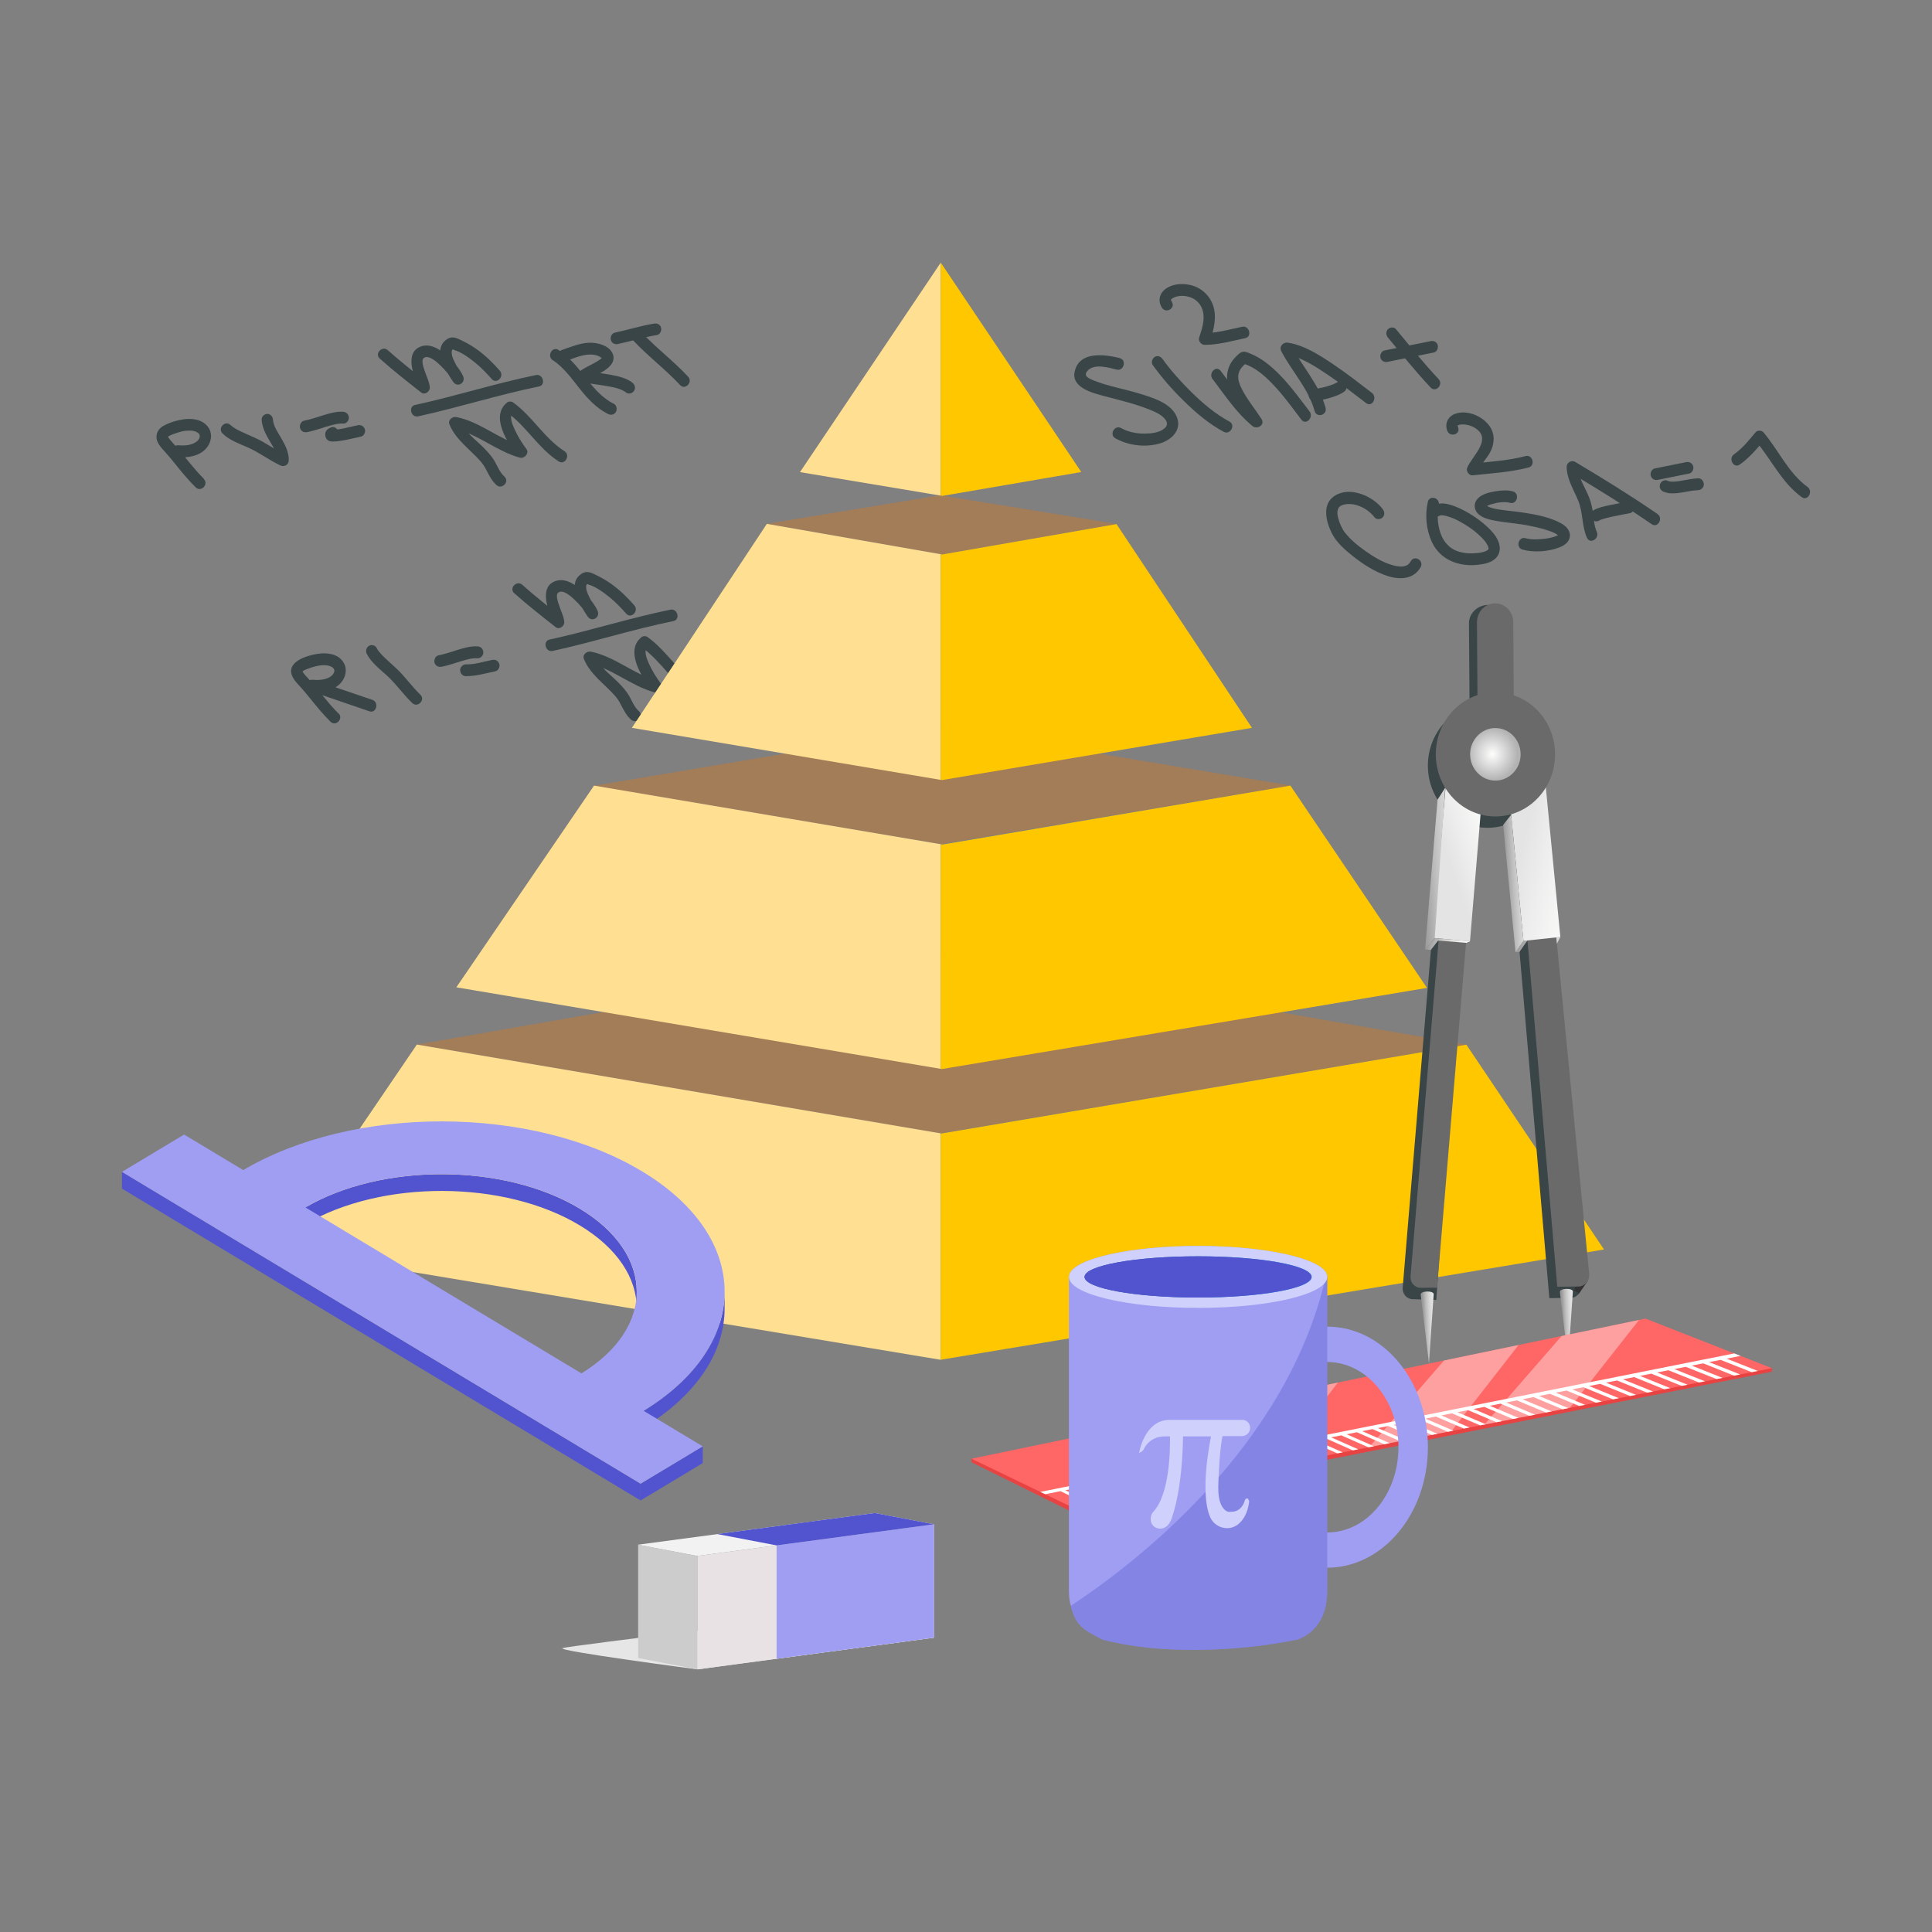 <?xml version="1.0" encoding="UTF-8"?><svg xmlns="http://www.w3.org/2000/svg" xmlns:xlink="http://www.w3.org/1999/xlink" viewBox="0 0 300 300"><rect x="0" y="0" width="300" height="300" fill="#808080" stroke="none"/><defs><linearGradient id="b" x1="242.35" y1="129.35" x2="256" y2="125.62" gradientTransform="translate(26.5 -32.13) rotate(12.57)" gradientUnits="userSpaceOnUse"><stop offset=".02" stop-color="#999"/><stop offset=".28" stop-color="#bdbebd"/><stop offset=".58" stop-color="#e0e1df"/><stop offset=".83" stop-color="#f6f7f5"/><stop offset=".99" stop-color="#fefffd"/></linearGradient><linearGradient id="c" x1="230.05" y1="118.92" x2="239.25" y2="113.27" gradientTransform="translate(26.5 -32.13) rotate(12.57)" gradientUnits="userSpaceOnUse"><stop offset="0" stop-color="#e4e4e4"/><stop offset=".58" stop-color="#f6f7f5"/><stop offset=".99" stop-color="#fefffd"/></linearGradient><linearGradient id="d" x1="240.44" y1="115.56" x2="253.61" y2="115.56" xlink:href="#c"/><radialGradient id="e" cx="234.5" cy="106.49" fx="234.5" fy="106.49" r="3.92" gradientTransform="translate(26.5 -44.25) rotate(13.07) scale(1 1.04) skewX(1.02)" gradientUnits="userSpaceOnUse"><stop offset="0" stop-color="#fefffd"/><stop offset="1" stop-color="#b3b3b3"/></radialGradient><linearGradient id="f" x1="241.67" y1="190.25" x2="246.7" y2="188.91" gradientTransform="translate(26.5 -32.13) rotate(12.57)" gradientUnits="userSpaceOnUse"><stop offset=".02" stop-color="#999"/><stop offset=".04" stop-color="#a1a2a1"/><stop offset=".12" stop-color="#bebebd"/><stop offset=".22" stop-color="#d5d6d5"/><stop offset=".33" stop-color="#e7e8e7"/><stop offset=".46" stop-color="#f4f5f3"/><stop offset=".63" stop-color="#fbfcfa"/><stop offset=".99" stop-color="#fefffd"/></linearGradient><linearGradient id="g" x1="262.67" y1="185.14" x2="267.71" y2="183.8" xlink:href="#f"/><linearGradient id="h" x1="225.68" y1="120.89" x2="233.99" y2="118.62" xlink:href="#b"/><linearGradient id="i" x1="239.11" y1="120.23" x2="243.54" y2="119.01" xlink:href="#b"/><linearGradient id="j" x1="229.19" y1="131.48" x2="235.72" y2="131.48" xlink:href="#b"/><linearGradient id="s" x1="168.41" y1="198.28" x2="203.67" y2="198.28" gradientUnits="userSpaceOnUse"><stop offset="0" stop-color="#1d5598"/><stop offset=".24" stop-color="#1c579a"/><stop offset=".41" stop-color="#1a61a2"/><stop offset=".56" stop-color="#1671af"/><stop offset=".71" stop-color="#1188c2"/><stop offset=".84" stop-color="#0aa5da"/><stop offset=".97" stop-color="#02c8f7"/><stop offset="1" stop-color="#00d2ff"/></linearGradient></defs><g style="isolation:isolate;"><g id="a"><g><g><path d="M31.67,74.36c-1.69-1.67-3.06-3.63-4.66-5.39-.15-.17-.31-.34-.46-.51-.13-.15-.24-.29-.3-.37-.05-.07-.09-.15-.14-.23l-.04-.07c.03,.1,.04,.1,0,0l-.02-.07c.01,.13,.01,.14,.01,.03-.02,.13-.02,.14,0,.04-.05,.11-.04,.12,0,.02l-.04,.06c.07-.07,.09-.08,.03-.04,.1-.05,.19-.13,.29-.18,.19-.1,.39-.18,.59-.25,.43-.16,.87-.31,1.32-.41,.18-.04,.36-.08,.55-.1-.18,.03,.09,0,.11,0,.08,0,.16-.01,.24-.02,.15,0,.3,0,.46,0,.07,0,.14,0,.21,.01,.26,.02-.04-.02,.1,.01,.12,.03,.24,.05,.36,.09,.05,.02,.11,.04,.16,.06,.18,.05-.16-.1,0,0,.09,.05,.18,.11,.27,.15,.06,.03,.17,.15-.02-.03,.05,.04,.09,.08,.14,.13,.03,.03,.06,.07,.09,.1,.12,.1-.1-.19-.03-.04,.03,.07,.08,.16,.13,.23-.15-.23-.03-.06,0,.06,.01,.04,.01,.08,.02,.12-.07-.28,0-.13-.02-.03,0,.04,0,.09,0,.13,.02,.16,.06-.22,0-.07-.03,.07-.05,.18-.07,.26-.02,.16,.11-.19,.02-.05-.02,.04-.04,.09-.06,.13-.02,.04-.05,.08-.07,.12-.11,.2,.1-.08,0,.01-.09,.08-.17,.18-.25,.26-.04,.04-.19,.15,.01,0-.06,.04-.12,.09-.19,.13-.12,.08-.25,.14-.37,.21-.18,.11,.18-.06-.02,.01-.08,.03-.17,.06-.25,.09-.16,.05-.32,.1-.49,.13-.07,.02-.15,.03-.23,.04,.21-.04-.13,.01-.16,.02-.42,.04-.85,.03-1.27-.01-.48-.04-.88,.45-.88,.92,0,.53,.41,.88,.88,.92,1.49,.13,3.22-.11,4.32-1.27,.82-.86,1.14-2.23,.45-3.28-.85-1.3-2.48-1.51-3.86-1.32-1.07,.15-2.18,.48-3.14,1.01-1.05,.58-1.42,1.73-.77,2.8,.32,.52,.74,.97,1.15,1.41,.49,.54,.95,1.11,1.41,1.68,1.02,1.27,2.05,2.53,3.21,3.67,.82,.81,2.07-.48,1.25-1.3h0Z" style="fill:#394547;"/><path d="M34.53,67.29c1.12,1.11,2.7,1.62,4.09,2.25,1.7,.77,3.2,1.92,4.89,2.72,.6,.29,1.31-.05,1.33-.79,.03-1.23-.55-2.35-1.14-3.38-.5-.87-1.25-1.91-1.31-2.9-.03-.5-.38-.92-.88-.92-.45,0-.91,.42-.88,.92,.08,1.24,.68,2.32,1.29,3.36,.51,.88,1.2,1.89,1.17,2.91l1.33-.79c-1.65-.78-3.11-1.91-4.77-2.66-.73-.33-1.46-.64-2.18-.98-.59-.28-1.25-.62-1.67-1.03-.82-.81-2.07,.48-1.25,1.3h0Z" style="fill:#394547;"/><path d="M47.69,67.1c1-.19,1.96-.53,2.93-.83,.48-.15,.96-.28,1.45-.39,.13-.03,.25-.05,.38-.07,.08-.01,.1-.01,0,0,.05,0,.11-.01,.16-.02,.23-.02,.45-.03,.68-.01,.46,.03,.9-.44,.88-.92-.02-.52-.39-.89-.88-.92-1.03-.07-2.08,.23-3.06,.53s-1.99,.66-3.02,.86c-.47,.09-.73,.68-.62,1.13,.14,.51,.61,.73,1.09,.64h0Z" style="fill:#394547;"/><path d="M51.43,66.36c-.39,.14-.78,.37-.89,.81-.1,.38-.01,.81,.27,1.1,.32,.32,.73,.3,1.14,.28,.28-.01,.55-.04,.82-.08,1.1-.15,2.18-.44,3.27-.67,.45-.09,.76-.68,.62-1.13-.16-.5-.6-.74-1.09-.64-.7,.14-1.39,.32-2.09,.47-.18,.04-.35,.07-.53,.1-.08,.01-.16,.03-.25,.04-.11,.02-.11,.02-.01,0-.04,0-.08,.01-.12,.02-.37,.04-.74,.07-1.11,.06l.62,.27c.28,.35,.24,.72-.14,1.12-.12,.05-.13,.05-.03,.01,.44-.16,.77-.64,.62-1.13-.14-.45-.62-.81-1.09-.64h0Z" style="fill:#394547;"/><path d="M58.97,55.68c2.07,1.85,4.26,3.56,6.44,5.28,.53,.42,1.36-.14,1.33-.79-.05-.81-.46-1.59-.71-2.34-.15-.46-.72-1.82-.25-2.22,.73-.62,2.09,.63,2.55,1.08,.77,.74,1.58,1.62,2.04,2.61l1.52-.93c-.5-.74-.99-1.49-1.37-2.3-.17-.37-.36-.81-.38-1.23,0-.15-.03-.36,.07-.48,.17-.21,.08-.09,.3-.02,1.18,.35,2.42,1.28,3.38,2.06,.89,.74,1.7,1.59,2.47,2.46s2.02-.43,1.25-1.3c-1.06-1.2-2.18-2.31-3.46-3.24-.72-.52-1.49-.98-2.29-1.37s-1.54-.84-2.38-.32c-2.48,1.53-.23,5.02,.89,6.67,.65,.97,2.03,.14,1.52-.93-.59-1.27-1.69-2.46-2.72-3.35-1.13-.98-2.69-1.84-4.15-1.07-1.21,.63-1.27,2.05-1.01,3.27,.13,.6,.34,1.18,.55,1.76,.09,.26,.19,.51,.28,.77,.04,.12,.14,.64,.13,.41l1.33-.79c-2.06-1.62-4.12-3.24-6.08-4.99-.86-.77-2.11,.53-1.25,1.3h0Z" style="fill:#394547;"/><path d="M64.93,64.65c6.29-1.37,12.45-3.36,18.76-4.64,1.11-.23,.64-2-.47-1.77-6.31,1.29-12.47,3.27-18.76,4.64-1.11,.24-.64,2.01,.47,1.77h0Z" style="fill:#394547;"/><path d="M78.33,74.01c-.71-.65-1.01-1.47-1.47-2.3s-1.1-1.52-1.75-2.18c-1.21-1.22-2.95-2.45-3.62-4.12l-1.09,1.13c3.71,.75,6.68,3.54,10.34,4.53,.67,.18,1.49-.68,1-1.35-.69-.93-1.32-1.93-1.81-3-.27-.59-.97-2.11-.27-2.65h-.89c3,2.15,4.85,5.58,7.99,7.58,.97,.62,1.86-.97,.89-1.59-3.12-1.99-4.98-5.43-7.99-7.58-.23-.17-.66-.18-.89,0-2.67,2.07-.03,6.17,1.45,8.16l1-1.35c-3.66-.99-6.61-3.78-10.34-4.53-.58-.12-1.37,.42-1.09,1.13,.75,1.89,2.31,3.2,3.7,4.57,.7,.69,1.43,1.39,1.9,2.28,.5,.94,.9,1.84,1.69,2.57,.85,.78,2.1-.51,1.25-1.3h0Z" style="fill:#394547;"/><path d="M85.83,55.92c1.65,1.09,2.85,2.74,4.07,4.29s2.68,3.17,4.53,4.08c.43,.21,.95,.12,1.21-.33,.22-.4,.12-1.04-.32-1.26-1.8-.88-3.09-2.41-4.32-3.98s-2.55-3.25-4.28-4.38c-.96-.63-1.85,.96-.89,1.59h0Z" style="fill:#394547;"/><path d="M87.77,56.1c1.08-.37,2.15-.86,3.29-1.01,.54-.07,1.09-.06,1.61,.1,.28,.09,.52,.23,.76,.39-.05-.04,.11,.11,.12,.12-.04-.01-.03-.05-.03-.05,.01,.16-.03-.33,0-.17,0,.01,.09-.1-.02,.03-.02,.03,.07-.07-.05,.06-.07,.07-.14,.14-.22,.21-.17,.14-.65,.43-.96,.6-.73,.41-1.54,.74-2.21,1.26-.54,.42-.62,1.52,.21,1.68,1.26,.25,2.53,.38,3.79,.6,1.08,.19,2.31,.37,3.21,1.06,.39,.29,.98,.07,1.21-.33,.26-.46,.07-.96-.32-1.26-.99-.75-2.31-1-3.49-1.22-1.31-.24-2.63-.37-3.93-.63l.21,1.68c.81-.64,1.82-1,2.69-1.54s1.92-1.39,1.56-2.58c-.45-1.45-2.45-1.93-3.71-1.88-1.47,.06-2.82,.64-4.2,1.11-1.07,.37-.61,2.14,.47,1.77h0Z" style="fill:#394547;"/><path d="M95.94,53.42c2.04-.43,4.03-1.07,6.09-1.4,.47-.08,.73-.69,.62-1.13-.14-.52-.61-.72-1.09-.64-2.06,.33-4.05,.97-6.09,1.4-.47,.1-.74,.68-.62,1.13,.13,.51,.62,.74,1.09,.64h0Z" style="fill:#394547;"/><path d="M98.33,52.87c2.29,2.45,4.98,4.46,7.27,6.92,.79,.85,2.04-.45,1.25-1.3-2.29-2.46-4.98-4.47-7.27-6.92-.79-.85-2.04,.45-1.25,1.3h0Z" style="fill:#394547;"/></g><g><path d="M52.55,110.78c-1.65-1.63-2.98-3.54-4.54-5.26-.29-.32-.61-.63-.86-.98-.07-.1-.14-.2-.19-.31,.04,.08-.08-.07-.02-.03,0,.06,0,.04,0-.06,0,.03,0,.06,0,.09,.03,0-.04,.05,0,.04,.03-.02,.21-.14,.25-.16,.17-.1,.36-.17,.54-.24,.44-.17,.9-.32,1.36-.43,.3-.07,.58-.12,.87-.14,.15-.01,.31-.01,.46-.01,.07,0,.45,.04,.32,.02,.23,.04,.47,.1,.69,.19-.19-.08,.08,.06,.13,.09,.04,.02,.07,.05,.11,.07,.06,.04-.13-.12,.02,.02,.05,.05,.21,.27,.08,.06,.05,.07,.09,.15,.13,.22-.04-.08-.08-.07,.01,.07,.01,.02,.02,.09,.02,.11-.06-.25,0-.1-.01-.02,0,.12-.02,.23,.01,.04-.02,.1-.04,.19-.07,.28-.03,.12,.09-.12-.03,.06-.04,.06-.21,.31-.07,.14-.3,.39-.64,.59-1.08,.73-.71,.24-1.38,.25-2.15,.18-1.03-.09-1.14,1.5-.23,1.8,2.64,.9,5.28,1.81,7.93,2.71l1.13,.39c1.08,.37,1.54-1.4,.47-1.77-2.64-.9-5.28-1.81-7.93-2.71l-1.13-.39-.23,1.8c1.5,.13,3.25-.11,4.35-1.3,.81-.88,1.1-2.23,.41-3.28-.86-1.32-2.55-1.48-3.94-1.28-1.69,.25-5.22,1.28-3.85,3.73,.3,.54,.75,1,1.17,1.45,.46,.51,.9,1.04,1.33,1.57,1.06,1.31,2.12,2.62,3.31,3.8,.82,.81,2.07-.48,1.25-1.3h0Z" style="fill:#394547;"/><path d="M56.96,101.54c.73,1.42,2.13,2.44,3.26,3.49,1.37,1.28,2.44,2.85,3.8,4.14,.83,.8,2.09-.5,1.25-1.3-1.33-1.27-2.37-2.81-3.72-4.07-.6-.56-1.21-1.09-1.8-1.66-.27-.26-.54-.53-.78-.82-.05-.06-.1-.12-.15-.18-.18-.23,.08,.13-.08-.1-.09-.13-.18-.27-.25-.42-.22-.44-.81-.57-1.21-.33-.42,.26-.54,.82-.32,1.26h0Z" style="fill:#394547;"/><path d="M68.57,103.53c1-.19,1.96-.53,2.93-.83,.48-.15,.96-.28,1.45-.39,.13-.03,.25-.05,.38-.07,.08-.01,.1-.01,0,0,.05,0,.11-.01,.16-.02,.23-.02,.45-.03,.68-.01,.46,.03,.9-.44,.88-.92-.02-.52-.39-.89-.88-.92-1.03-.07-2.08,.23-3.06,.53s-1.99,.66-3.02,.86c-.47,.09-.73,.68-.62,1.13,.14,.51,.61,.73,1.09,.64h0Z" style="fill:#394547;"/><path d="M72.32,104.99c1.56,.02,3.07-.44,4.59-.75,.45-.09,.76-.68,.62-1.13-.16-.5-.6-.74-1.09-.64-.7,.14-1.39,.32-2.09,.47-.18,.04-.35,.07-.53,.1-.08,.01-.16,.03-.25,.04-.11,.02-.11,.02-.01,0-.04,0-.08,.01-.12,.02-.37,.04-.74,.07-1.11,.06-.46,0-.9,.43-.88,.92s.39,.91,.88,.92h0Z" style="fill:#394547;"/><path d="M79.85,92.11c2.07,1.85,4.26,3.56,6.44,5.28,.53,.42,1.36-.14,1.33-.79-.05-.81-.46-1.59-.71-2.34-.15-.46-.72-1.82-.25-2.22,.73-.62,2.09,.63,2.55,1.08,.77,.74,1.58,1.62,2.04,2.61l1.52-.93c-.5-.74-.99-1.49-1.37-2.3-.17-.37-.36-.81-.38-1.23,0-.15-.03-.36,.07-.48,.17-.21,.08-.09,.3-.02,1.18,.35,2.42,1.28,3.38,2.06,.89,.74,1.7,1.59,2.47,2.46s2.02-.43,1.25-1.3c-1.06-1.2-2.18-2.31-3.46-3.24-.72-.52-1.49-.98-2.29-1.37s-1.54-.84-2.38-.32c-2.48,1.53-.23,5.02,.89,6.67,.65,.97,2.03,.14,1.52-.93-.59-1.27-1.69-2.46-2.72-3.35-1.13-.98-2.69-1.84-4.15-1.07-1.21,.63-1.27,2.05-1.01,3.27,.13,.6,.34,1.18,.55,1.76,.09,.26,.19,.51,.28,.77,.04,.12,.14,.64,.13,.41l1.33-.79c-2.06-1.62-4.12-3.24-6.08-4.99-.86-.77-2.11,.53-1.25,1.3h0Z" style="fill:#394547;"/><path d="M85.81,101.08c6.29-1.37,12.45-3.36,18.76-4.64,1.11-.23,.64-2-.47-1.77-6.31,1.29-12.47,3.27-18.76,4.64-1.11,.24-.64,2.01,.47,1.77h0Z" style="fill:#394547;"/><path d="M99.21,110.44c-.71-.65-1.01-1.47-1.47-2.3s-1.1-1.52-1.75-2.18c-1.21-1.22-2.95-2.45-3.62-4.12l-1.09,1.13c3.71,.75,6.68,3.54,10.34,4.53,.67,.18,1.49-.68,1-1.35-.69-.93-1.32-1.93-1.81-3-.27-.59-.97-2.11-.27-2.65h-.89c3,2.15,4.85,5.58,7.99,7.58,.97,.62,1.86-.97,.89-1.59-3.12-1.99-4.98-5.43-7.99-7.58-.23-.17-.66-.18-.89,0-2.67,2.07-.03,6.17,1.45,8.16l1-1.35c-3.66-.99-6.61-3.78-10.34-4.53-.58-.12-1.37,.42-1.09,1.13,.75,1.89,2.31,3.2,3.71,4.57,.7,.69,1.43,1.39,1.9,2.28,.5,.94,.9,1.84,1.69,2.57,.85,.78,2.1-.51,1.25-1.3h0Z" style="fill:#394547;"/></g><g><path d="M173.9,55.61c-2.28-.56-6.26-1.18-7.02,2.06-.6,2.57,2.96,3.4,4.64,3.85,2.28,.61,4.61,1.14,6.82,2.02,.89,.35,2.04,.81,2.63,1.63,.37,.52,.29,.98-.15,1.35-.79,.67-2.03,.8-3.01,.81-1.28,.02-2.59-.23-3.73-.86-1-.56-1.89,1.03-.89,1.59,2.04,1.14,4.64,1.44,6.87,.81,1.85-.52,3.61-2.16,2.6-4.3-.97-2.06-3.82-2.86-5.75-3.46-2.34-.72-4.83-1.12-7.1-2.04-.84-.34-1.67-.73-.89-1.55,1.04-1.1,3.27-.43,4.49-.13,1.1,.27,1.58-1.5,.47-1.77h0Z" style="fill:#394547;"/><path d="M179,56.69c1.41,1.96,3.01,3.79,4.72,5.47,1.9,1.87,3.97,3.65,6.3,4.89,1.01,.54,1.9-1.05,.89-1.59-2.21-1.18-4.15-2.84-5.95-4.61-1.6-1.58-3.12-3.27-4.44-5.1-.29-.4-.76-.6-1.21-.33-.38,.23-.6,.86-.32,1.26h0Z" style="fill:#394547;"/><path d="M188.29,58.86c1.95,2.55,3.71,5.27,6.2,7.3,.72,.58,2-.17,1.39-1.11-1.03-1.59-2.27-3.06-3.11-4.77-.31-.62-.58-1.36-.48-2.07,.11-.8,.7-1.43,1.29-1.89l-.68,.09c2.13,.59,3.86,2.26,5.33,3.89,1.39,1.54,2.6,3.23,3.86,4.88,.71,.92,1.95-.38,1.25-1.3-2.08-2.72-4.07-5.56-6.81-7.61-.68-.51-1.41-.95-2.19-1.28-.35-.15-.82-.38-1.21-.38-.5,0-.99,.54-1.32,.88-1.24,1.29-1.59,3.02-.99,4.73,.76,2.15,2.32,3.9,3.53,5.77l1.39-1.11c-2.5-2.03-4.25-4.75-6.2-7.3-.71-.92-1.95,.38-1.25,1.3h0Z" style="fill:#394547;"/><path d="M205.84,63.34c-.99-3.64-3.64-6.43-5.34-9.69l-1,1.35c2.44,.36,4.7,1.87,6.73,3.23,2.03,1.36,3.96,2.88,5.91,4.37,.91,.7,1.8-.89,.89-1.59-1.99-1.53-3.97-3.08-6.06-4.48s-4.49-2.95-7-3.32c-.74-.11-1.39,.59-1,1.35,1.62,3.1,4.22,5.8,5.16,9.25,.31,1.14,2.01,.65,1.7-.49h0Z" style="fill:#394547;"/><path d="M205.75,60.1c-.63,.13-1.25,.25-1.88,.38-.45,.09-.75,.68-.62,1.13,.16,.52,.59,.72,1.09,.64,.8-.12,1.6-.29,2.37-.53,.68-.21,1.39-.46,1.99-.88,.38-.27,.59-.82,.32-1.26-.25-.4-.8-.61-1.21-.33-.11,.08-.22,.15-.34,.21-.07,.04-.15,.08-.22,.11-.03,.02-.07,.03-.1,.05-.11,.05,.16-.07,.05-.02-.33,.14-.67,.26-1.02,.36-.75,.23-1.53,.39-2.3,.51l.47,1.77c.63-.13,1.25-.25,1.88-.38,.45-.09,.75-.68,.62-1.13-.16-.5-.6-.74-1.09-.64h0Z" style="fill:#394547;"/><path d="M181.97,46.86c-.05-.08-.1-.17-.15-.26,.09,.16-.12-.14,0,.06-.02-.03,.02-.29-.01-.06,.02-.12-.07,.02,.02-.06,0,0,.15-.16,.13-.15,.11-.09,.29-.18,.34-.2,.78-.34,1.7-.31,2.5-.04,1.02,.34,1.78,1.18,2.01,2.28,.28,1.32-.18,2.72-.6,3.96-.19,.57,.31,1.16,.85,1.16,2.15,0,4.21-.61,6.3-1.04,1.11-.23,.64-2-.47-1.77-1.94,.4-3.84,.98-5.83,.97l.85,1.16c.58-1.72,1.07-3.67,.45-5.46-.56-1.6-1.88-2.76-3.47-3.14-1.22-.29-2.67-.22-3.75,.48s-1.42,1.95-.71,3.04c.64,.97,2.17,.05,1.52-.93h0Z" style="fill:#394547;"/><path d="M215.45,56.19c2.39-.48,4.79-.96,7.18-1.45,.47-.09,.74-.68,.62-1.13-.13-.51-.62-.74-1.09-.64-2.39,.48-4.79,.96-7.18,1.45-.47,.09-.74,.68-.62,1.13,.13,.51,.62,.74,1.09,.64h0Z" style="fill:#394547;"/><path d="M215.52,52.42c2.17,2.62,4.3,5.28,6.62,7.75,.8,.85,2.04-.45,1.25-1.3-2.33-2.47-4.45-5.13-6.62-7.75-.31-.38-.93-.33-1.25,0-.36,.37-.31,.92,0,1.3h0Z" style="fill:#394547;"/><path d="M214.69,79.03c-1.59-2.07-5.17-3.59-7.52-1.99-1.9,1.3-1.27,3.91-.41,5.67,.74,1.51,2.05,2.64,3.33,3.66,1.62,1.29,3.44,2.45,5.4,3.08,1.84,.59,4.02,.55,5.1-1.38,.57-1.02-.95-1.95-1.52-.93-.27,.48-.55,.68-1.1,.8-.43,.09-1.11,0-1.67-.16-1.58-.44-3.04-1.33-4.37-2.28-1.15-.82-2.3-1.76-3.17-2.9,.11,.14-.09-.13-.12-.18-.06-.1-.12-.21-.18-.31-.19-.35-.36-.71-.49-1.09-.22-.63-.45-1.45-.17-2.05,.35-.77,1.71-.78,2.45-.63,1.25,.25,2.4,.97,3.2,2,.3,.39,.93,.32,1.25,0,.37-.38,.3-.91,0-1.3h0Z" style="fill:#394547;"/><path d="M221.71,77.96c-.47,2.04-.24,4.36,.65,6.24,1.31,2.78,4.2,3.8,7.03,3.51,1.02-.1,2.23-.31,2.97-1.14,.66-.74,.64-1.73,.26-2.6s-1.04-1.58-1.7-2.19c-.81-.75-1.71-1.41-2.65-1.98s-2.03-1.13-3.13-1.43c-.92-.26-1.9-.35-2.68,.29-.38,.3-.31,.98,0,1.3,.37,.39,.87,.31,1.25,0-.26,.21-.11,.09-.03,.05s-.23,.1-.03,.02c.14-.06,.19,.03-.03,0,.06,.01,.16-.01,.23-.01s.14,0,.21,0c.08,0,.33,.06,.03,0,.16,.04,.33,.06,.49,.1,.39,.1,.78,.25,1.15,.4,.15,.06-.01,0-.04-.02,.06,.03,.12,.05,.18,.08,.1,.05,.2,.09,.3,.14,.2,.1,.41,.21,.61,.32,.43,.24,.86,.5,1.27,.77,.2,.13,.39,.27,.58,.41,.1,.07,.19,.14,.28,.21,.04,.03,.07,.06,.11,.09,.04,.03,.07,.06,.11,.09-.08-.06-.09-.08-.04-.03,.35,.29,.69,.59,1.01,.92,.14,.15,.28,.3,.41,.45,.06,.07,.12,.15,.18,.23,.03,.04,.09,.14-.04-.05,.04,.05,.07,.1,.11,.16,.09,.13,.17,.27,.25,.42,.04,.07,.07,.14,.1,.21-.14-.28-.01-.01,.01,.07,.01,.05,.02,.16,.04,.2-.11-.17,0-.2-.01-.01-.03,.23,.05-.1,.01-.02-.02,.04-.09,.29-.02,.1s-.01,.05-.05,.07c-.14,.09,.17-.14,0-.01-.05,.04-.1,.1-.15,.15,.21-.21-.01,0-.09,.04-.05,.03-.33,.15-.08,.05-.09,.04-.18,.07-.28,.1-.23,.08-.47,.13-.71,.17-.06,.01-.13,.02-.19,.03,.17-.03-.01,0-.06,0-.14,.01-.29,.03-.43,.04-.41,.03-.82,.04-1.23,.01-.57-.04-1.12-.15-1.74-.39-.04-.01-.2-.09-.06-.02-.06-.03-.12-.06-.19-.09-.11-.06-.21-.11-.32-.18-.11-.07-.22-.14-.33-.22-.02-.01-.22-.17-.07-.05-.06-.05-.12-.1-.17-.15-.18-.17-.35-.35-.51-.54-.03-.04-.06-.08-.09-.12,.13,.17-.02-.03-.04-.05-.07-.11-.15-.22-.22-.34-.14-.24-.26-.49-.37-.75,.08,.19-.07-.19-.09-.26-.04-.13-.08-.25-.12-.38-.07-.26-.14-.53-.18-.8-.02-.14-.05-.28-.07-.42,.03,.26-.01-.14-.02-.2-.04-.49-.05-.99-.02-1.48,0-.11,.01-.21,.02-.32,0-.06,.01-.11,.02-.17,.01-.18-.04,.21,0,.03s.06-.38,.1-.57c.26-1.15-1.44-1.64-1.7-.49h0Z" style="fill:#394547;"/><path d="M234.95,76.31c-.92-.26-1.93-.16-2.86,0s-1.95,.41-2.61,1.09-.65,1.7,.02,2.36,1.64,.89,2.49,1.06c1.87,.37,3.78,.45,5.65,.85,1.06,.22,2.13,.47,3.16,.85,.38,.14,.78,.31,1.1,.57,.05,.04,.15,.17,.15,.17-.14,0,.07-.28,.06-.33,.04,.14-.62,.37-.81,.43-.48,.15-.97,.25-1.47,.3-.96,.11-2.03,.17-2.95-.09-1.1-.31-1.57,1.46-.47,1.77,1.72,.49,3.98,.32,5.65-.31,.78-.3,1.65-.82,1.71-1.78s-.67-1.61-1.4-2.01c-1.7-.93-3.78-1.32-5.66-1.62-1.03-.17-2.08-.25-3.12-.39-.86-.12-1.88-.22-2.65-.64-.06-.03-.11-.07-.17-.1-.12-.07-.03-.07-.05-.04-.04,.07,.05-.27,0,0,0,0-.03,.3-.04,.28,.01,.03,.08-.05,.01-.02,.09-.03,.18-.13,.27-.17,.19-.11,.4-.18,.61-.24,.89-.27,2.04-.46,2.9-.22,1.1,.31,1.56-1.46,.47-1.77h0Z" style="fill:#394547;"/><path d="M247.95,82.59c-.38-.84-.45-1.78-.56-2.68s-.29-1.81-.64-2.69c-.59-1.49-1.68-3.03-1.71-4.69l-1.33,.79c4.33,2.57,8.61,5.22,12.77,8.08,.95,.65,1.83-.94,.89-1.59-4.16-2.86-8.45-5.51-12.77-8.08-.57-.34-1.34,.09-1.33,.79,.04,1.9,1.09,3.52,1.79,5.21,.77,1.86,.54,3.93,1.36,5.77,.48,1.07,2,.14,1.52-.93h0Z" style="fill:#394547;"/><path d="M248.3,80.84c.06-.04,.12-.07,.19-.1,.11-.06-.06,.04-.08,.03,.02,0,.1-.04,.12-.05,.17-.07,.34-.12,.52-.17,.43-.13,.87-.23,1.31-.33,.92-.2,1.84-.36,2.75-.54,.45-.09,.76-.68,.62-1.13-.16-.5-.6-.74-1.09-.64-.94,.19-1.89,.35-2.83,.56-.8,.18-1.67,.35-2.4,.78-.4,.24-.57,.84-.32,1.26s.78,.58,1.21,.33h0Z" style="fill:#394547;"/><path d="M226.43,66.36s-.15-.38-.08-.19c-.02-.04,0-.31-.02-.05,0-.04,.02-.06,0-.03,.06-.04,.09-.08,.23-.11,.28-.07,.17-.06,.46-.07,.81-.03,1.7,.24,2.38,.8,2.12,1.74-.87,4.18-1.58,5.94-.21,.52,.32,1.22,.85,1.16,2.9-.32,5.85-.48,8.69-1.22,1.1-.29,.63-2.06-.47-1.77-2.69,.71-5.47,.86-8.22,1.16l.85,1.16c.47-1.17,1.49-2.04,2.01-3.2,.56-1.25,.58-2.62-.22-3.76-1.11-1.6-3.57-2.62-5.42-1.9-1.04,.41-1.57,1.47-1.17,2.58s2.1,.62,1.7-.49h0Z" style="fill:#394547;"/><path d="M257.42,74.51c1.63-.33,3.26-.66,4.88-.98,.45-.09,.75-.68,.62-1.13-.16-.5-.6-.74-1.09-.64-1.63,.33-3.26,.66-4.88,.98-.45,.09-.75,.68-.62,1.13,.16,.5,.6,.74,1.09,.64h0Z" style="fill:#394547;"/><path d="M258.39,76.37c.85,.37,1.84,.24,2.73,.11,.45-.07,.89-.16,1.34-.23,.12-.02,.24-.04,.37-.06,.05,0,.11-.02,.16-.02-.09,.01-.07,0,0,0,.23-.03,.47-.05,.7-.06,.46-.02,.9-.41,.88-.92-.02-.48-.39-.94-.88-.92-.95,.04-1.87,.26-2.81,.41-.11,.02-.21,.03-.32,.05,.09-.01,.08-.01,0,0-.05,0-.1,.01-.16,.02-.2,.02-.4,.04-.6,.04-.1,0-.19,0-.29,0-.06,0-.12-.01-.17-.01-.12,0,.15,.04,.03,0-.18-.05-.35-.08-.53-.16-.43-.19-.99,.2-1.09,.64-.12,.54,.16,.93,.62,1.13h0Z" style="fill:#394547;"/><path d="M270.15,72.14c1.44-1.02,2.57-2.34,3.7-3.7h-1.25c2.46,2.91,4.05,6.49,7.18,8.76,.93,.68,1.82-.92,.89-1.59-2.96-2.14-4.5-5.71-6.83-8.47-.3-.35-.95-.36-1.25,0-1.02,1.24-2.03,2.49-3.34,3.41-.93,.66-.05,2.25,.89,1.59h0Z" style="fill:#394547;"/></g><g><polygon points="145.98 76.9 173.33 81.35 146.27 86.09 119.09 81.33 145.98 76.9" style="fill:#a37c58;"/><polygon points="200.37 121.97 146.07 131.07 92.23 122.01 146.07 112.95 200.37 121.97" style="fill:#a37c58;"/><polygon points="146.04 175.98 227.69 162.2 146.04 148.03 64.73 162.2 146.04 175.98" style="fill:#a37c58;"/><g><g><polyline points="70.86 153.31 146.08 165.97 146.08 131.09 92.24 121.99" style="fill:#ffe092;"/><polyline points="43.08 194.03 146.08 211.15 146.08 175.99 64.73 162.2" style="fill:#ffe092;"/><polyline points="98.12 113.02 146.08 121.1 146.08 86.06 119.4 81.4 119.08 81.34" style="fill:#ffe092;"/><polygon points="146.08 40.78 124.22 73.31 146.08 76.96 146.08 40.78" style="fill:#ffe092;"/></g><g><polygon points="249.07 194.02 227.7 162.22 146.18 176.01 146.08 175.99 146.08 211.14 249.07 194.02" style="fill:#ffc700;"/><polygon points="167.59 73.35 167.9 73.3 146.08 40.78 146.08 76.96 146.34 77 167.59 73.35" style="fill:#ffc700;"/><polyline points="173.37 81.38 146.28 86.1 146.08 86.06 146.08 121.1 146.26 121.13 194.4 113.02" style="fill:#ffc700;"/><polyline points="200.37 121.99 146.34 131.14 146.08 131.09 146.08 165.97 146.26 166 221.58 153.4" style="fill:#ffc700;"/></g></g></g><g><g><path d="M223.02,201.85l-3.63-.11c-.93,0-1.67-.82-1.58-1.79l5.96-71.35,4.27,.39-5.01,72.86Z" style="fill:#394547;"/><path d="M240.58,201.57l3.28-.03c1,0,1.78-.91,1.68-1.95l-6.95-71.11-4.26,.45,6.25,72.63Z" style="fill:#394547;"/><polygon points="246.53 198.92 245.22 200.83 244.37 200.32 245.96 197.46 246.53 198.92" style="fill:#333;"/><path d="M240.24,118.83c.04,5.33-4.08,9.68-9.19,9.71-5.11,.04-9.29-4.25-9.33-9.57-.04-5.33,4.08-9.68,9.19-9.72,5.11-.04,9.29,4.25,9.33,9.57Z" style="fill:#394547;"/><path d="M233.91,120.28l-5.64,.04-.17-23.52c-.01-1.62,1.41-2.86,2.96-2.87h0c1.56-.01,2.68,2.83,2.69,4.45l.15,21.9Z" style="fill:#394547;"/><path d="M234.9,118.87c.02,2.25-1.73,4.09-3.89,4.11-2.16,.02-3.93-1.8-3.95-4.05-.02-2.25,1.73-4.09,3.89-4.11,2.16-.02,3.93,1.8,3.95,4.05Z" style="fill:#333;"/></g><g><path d="M223.14,199.95l-2.53,.02c-.93,0-1.67-.82-1.58-1.79l5.96-71.35,4.27,.39-6.11,72.73Z" style="fill:#6a6a6a;"/><path d="M241.81,199.8l3.28-.03c1,0,1.78-.91,1.68-1.95l-6.95-71.11-4.26,.45,6.25,72.63Z" style="fill:#6a6a6a;"/><polygon points="235.33 147.87 235.95 147.8 237.18 146.03 241.66 145.56 241.75 146.54 242.29 145.49 236.56 146.1 235.33 147.87" style="fill:url(#b);"/><polygon points="228.26 146.16 222.52 145.64 224.57 120.98 230.31 121.5 228.26 146.16" style="fill:url(#c);"/><polygon points="236.56 146.1 242.29 145.49 239.9 120.87 234.16 121.47 236.56 146.1" style="fill:url(#d);"/><path d="M241.47,117.06c.04,5.33-4.08,9.68-9.19,9.72-5.11,.04-9.29-4.25-9.33-9.57-.04-5.33,4.08-9.68,9.19-9.71s9.29,4.25,9.33,9.57Z" style="fill:#6a6a6a;"/><path d="M235.13,118.51l-5.64,.04-.15-21.9c-.01-1.62,1.24-2.95,2.8-2.96h0c1.56-.01,2.83,1.29,2.84,2.92l.15,21.9Z" style="fill:#6a6a6a;"/><path d="M236.12,117.1c.02,2.25-1.73,4.09-3.89,4.11-2.16,.02-3.93-1.8-3.95-4.05-.02-2.25,1.73-4.09,3.89-4.11,2.16-.02,3.93,1.8,3.95,4.05Z" style="fill:url(#e);"/><path d="M222.62,200.98l-.73,10.73-1.28-10.67c-.08-.63,2.05-.67,2.01-.06Z" style="fill:url(#f);"/><path d="M244.23,200.57l-.73,10.73-1.28-10.67c-.08-.63,2.05-.67,2.01-.06Z" style="fill:url(#g);"/></g><polygon points="224.41 122.32 223.22 124.17 221.29 147.41 222.78 145.67 224.41 122.32" style="fill:url(#h);"/><polygon points="234.65 126.52 233.41 128.09 235.33 147.87 236.56 146.1 234.65 126.52" style="fill:url(#i);"/><polygon points="221.29 147.41 222.78 145.67 228.26 146.16 227.71 146.4 223.3 146.06 222.19 147.5 221.29 147.41" style="fill:url(#j);"/></g><g><polygon points="255.51 206.08 275.14 212.45 275.14 212.99 166.09 234.6 150.85 227.05 150.85 226.51 255.51 206.08" style="fill:#e84343;"/><polygon points="255.51 204.75 275.14 212.45 166.07 233.84 150.85 226.51 255.51 204.75" style="fill:#f66;"/><g style="opacity:.38;"><polygon points="190.76 218.21 183.93 227.19 183.46 227.82 183.4 227.89 183.12 228.27 182.56 229.01 182.26 229.39 181.71 230.12 181.42 230.5 181.12 230.89 169.5 233.17 169.98 232.6 170.28 232.24 170.88 231.54 171.19 231.17 171.77 230.47 172.08 230.1 172.1 230.07 172.64 229.44 180.24 220.4 190.76 218.21" style="fill:#fff; mix-blend-mode:screen;"/><polygon points="207.75 214.68 200.72 223.84 200.22 224.48 199.98 224.8 199.68 225.19 199.11 225.94 198.81 226.33 198.24 227.08 197.93 227.46 197.82 227.61 185.77 229.98 186.06 229.63 186.37 229.26 186.98 228.55 187.3 228.18 187.9 227.46 188.22 227.08 188.45 226.82 189 226.18 196.83 216.95 207.75 214.68" style="fill:#fff; mix-blend-mode:screen;"/><polygon points="235.8 208.85 228.43 218.31 227.91 218.97 227.33 219.72 227.02 220.13 226.41 220.9 226.1 221.3 225.5 222.07 225.39 222.21 212.61 224.71 212.9 224.38 213.54 223.64 213.87 223.26 214.51 222.52 214.84 222.13 215.42 221.46 216 220.79 224.22 211.26 235.8 208.85" style="fill:#fff; mix-blend-mode:screen;"/><polygon points="254.51 204.96 246.91 214.62 246.19 215.53 245.57 216.32 245.24 216.73 244.63 217.52 244.3 217.93 243.77 218.6 230.5 221.21 230.59 221.11 231.24 220.36 231.58 219.96 232.25 219.21 232.59 218.82 233.25 218.06 234 217.2 242.48 207.46 254.51 204.96" style="fill:#fff; mix-blend-mode:screen;"/></g><polygon points="269.29 210.16 270.27 210.54 268.11 210.97 272.95 212.88 272.01 213.07 267.17 211.16 265.39 211.51 270.21 213.42 269.27 213.61 264.47 211.7 262.69 212.05 267.47 213.96 266.54 214.14 261.76 212.24 259.99 212.59 264.75 214.49 263.82 214.67 259.07 212.77 257.32 213.12 262.05 215.02 261.13 215.2 256.41 213.3 254.66 213.65 259.36 215.55 258.44 215.73 253.75 213.83 252.01 214.18 256.68 216.07 255.77 216.25 251.1 214.36 249.38 214.7 254.03 216.59 253.12 216.77 248.48 214.88 246.76 215.22 251.38 217.11 250.47 217.29 245.87 215.4 244.15 215.74 248.74 217.63 247.84 217.81 243.26 215.92 241.57 216.25 246.13 218.14 245.24 218.32 240.68 216.43 238.99 216.77 243.52 218.65 242.63 218.83 238.11 216.94 236.42 217.28 240.93 219.16 240.05 219.33 235.55 217.45 233.88 217.78 238.36 219.67 237.48 219.84 233.01 217.96 231.34 218.29 235.8 220.17 234.92 220.34 230.48 218.46 228.82 218.79 233.25 220.67 232.37 220.84 227.95 218.96 226.31 219.29 230.72 221.16 229.85 221.33 225.46 219.46 223.81 219.79 228.19 221.66 227.33 221.83 222.96 219.96 221.33 220.28 225.68 222.15 224.82 222.32 220.48 220.45 218.86 220.77 223.19 222.64 222.34 222.81 218.02 220.94 216.41 221.26 220.71 223.13 219.86 223.29 215.57 221.43 213.96 221.75 218.24 223.61 217.39 223.78 213.12 221.91 211.53 222.23 215.78 224.09 214.95 224.26 210.7 222.4 209.11 222.71 213.34 224.57 212.5 224.74 208.28 222.88 206.7 223.19 210.91 225.05 210.07 225.21 205.88 223.35 204.31 223.67 208.49 225.52 207.67 225.68 203.5 223.83 201.93 224.14 206.08 225.99 205.26 226.15 201.12 224.3 199.56 224.61 203.69 226.46 202.87 226.62 198.75 224.77 197.2 225.08 201.31 226.93 200.5 227.09 196.4 225.24 194.86 225.55 198.94 227.39 198.13 227.55 194.06 225.71 192.52 226.01 196.58 227.86 195.78 228.01 191.72 226.17 190.2 226.47 194.24 228.32 193.44 228.47 189.41 226.63 187.89 226.93 191.91 228.77 191.11 228.93 187.1 227.09 185.59 227.39 189.58 229.23 188.79 229.38 184.81 227.55 183.31 227.85 187.28 229.68 186.49 229.84 182.53 228 181.03 228.3 184.98 230.13 184.2 230.29 180.25 228.45 178.77 228.75 182.69 230.58 181.91 230.73 177.99 228.9 176.52 229.2 180.42 231.02 179.65 231.18 175.75 229.35 174.27 229.64 178.16 231.47 177.38 231.62 173.51 229.8 172.04 230.09 175.9 231.91 175.13 232.06 171.28 230.24 169.83 230.53 173.67 232.35 172.9 232.5 169.07 230.68 167.62 230.97 171.44 232.79 170.67 232.94 166.86 231.12 165.42 231.4 169.22 233.22 168.46 233.37 164.67 231.55 162.3 232.02 161.54 231.66 269.29 210.16" style="fill:#fff;"/></g><g id="k"><g id="l"><path id="m" d="M98.87,200.56c0-4.67-2.95-9.34-8.87-12.9-11.72-7.05-30.75-7.1-42.58-.17v2.6c11.83-6.94,30.86-6.88,42.58,.17,5.91,3.56,8.87,8.23,8.87,12.9v-2.6Z" style="fill:#5254cf;"/><path id="n" d="M99.95,219.07c8.38-5.13,12.57-11.82,12.57-18.51v2.6c0,6.69-4.19,13.38-12.57,18.51v-2.6Z" style="fill:#5254cf;"/><g id="o"><polygon id="p" points="18.94 181.97 99.47 230.39 99.47 232.99 18.94 184.57 18.94 181.97" style="fill:#5254cf;"/><polygon id="q" points="99.47 230.39 109.12 224.59 109.12 227.19 99.47 232.99 99.47 230.39" style="fill:#5254cf;"/></g></g><path id="r" d="M99.95,219.07c16.85-10.32,16.76-26.96-.29-37.21-17.05-10.25-44.72-10.31-61.89-.17l-9.18-5.52-9.65,5.8,80.53,48.42,9.65-5.8-9.18-5.52Zm-52.52-31.58c11.83-6.94,30.86-6.88,42.58,.17,11.73,7.05,11.82,18.49,.28,25.6l-42.86-25.77Z" style="fill:#9f9ef2;"/></g><g><path d="M208.41,206.21c-.76-.14-1.53-.21-2.32-.21v-7.72c0-.18-.04-.37-.12-.55-1.05-2.24-8.52-4-17.88-4.24-.68-.02-1.36-.02-2.05-.02s-1.38,0-2.05,.02c-10.12,.25-18.01,2.29-18.01,4.78v48.8c0,.79,.1,1.55,.29,2.27,.02,.1,.05,.2,.08,.31,.77,2.78,1.8,3.37,4.82,4.94,8.61,2.29,20.45,2,30.32,0,2.61-.95,4.6-3.37,4.6-7.52v-3.64c1.58,0,3.11-.28,4.54-.81,6.42-2.32,11.09-9.47,11.09-17.91,0-9.39-5.77-17.17-13.31-18.51Zm1.88,30.76c-1.29,.64-2.72,.99-4.2,.99v-26.47c.92,0,1.81,.13,2.66,.39,4.82,1.43,8.4,6.64,8.4,12.85,0,5.53-2.84,10.27-6.86,12.25Z" style="fill:#9f9ef2;"/><path d="M206.1,198.28v48.8c0,4.15-1.99,6.57-4.6,7.52-9.88,2-21.72,2.29-30.32,0-3.02-1.57-4.04-2.16-4.82-4.94-.03-.11-.06-.21-.08-.31,9.92-6.54,33.81-24.74,39.7-51.61,.08,.18,.12,.36,.12,.55Z" style="fill:#5254cf; opacity:.34;"/><path d="M193.83,232.75s-.01-.01-.02-.02c-.01,0-.02-.01-.03-.02,0,0-.02,0-.02-.01-.01,0-.03-.01-.04-.01,0,0-.01,0-.02,0-.02,0-.05,0-.07,0-.15,0-.28,.1-.32,.25-.15,.55-.64,1.81-2.14,1.81-.05,0-.11,0-.17,0,0,0,0,0-.01,0,0,0,0,0,0,0,0,0-.01,0-.02,0,0,0,0,0,0,0,0,0-.01,0-.02,0,0,0,0,0-.01,0,0,0-.02,0-.02,0,0,0-.01,0-.02,0,0,0-.02,0-.03,0,0,0-.01,0-.02,0,0,0-.02,0-.03,0,0,0-.02,0-.03,0-.01,0-.02,0-.03,0,0,0-.02,0-.03,0-.01,0-.02,0-.04-.01,0,0-.02,0-.03-.01-.01,0-.02,0-.04-.01-.01,0-.02,0-.03-.01-.01,0-.03-.01-.04-.02-.01,0-.02-.01-.04-.02-.01,0-.03-.01-.04-.02-.01,0-.02-.01-.04-.02-.01,0-.03-.02-.04-.03-.01,0-.03-.02-.04-.02-.01,0-.03-.02-.04-.03-.01,0-.03-.02-.04-.03-.01-.01-.03-.02-.04-.03-.01-.01-.03-.02-.04-.03-.01-.01-.03-.03-.04-.04-.01-.01-.03-.02-.04-.04-.2-.2-.4-.48-.57-.9-.23-.57-.38-1.37-.37-2.53,0-.27,.13-5.48,.66-7.95h3.02c.7,0,1.27-.57,1.27-1.28,0-.35-.14-.67-.37-.9-.02-.02-.03-.03-.05-.04-.01-.01-.03-.03-.04-.04-.02-.01-.04-.03-.05-.04-.02-.01-.03-.02-.05-.03-.02-.01-.04-.02-.06-.03-.02,0-.03-.02-.05-.03-.02-.01-.04-.02-.06-.03-.02,0-.03-.02-.05-.02-.02,0-.04-.02-.07-.02-.02,0-.03-.01-.05-.02-.02,0-.05-.01-.07-.02-.02,0-.03,0-.05-.01-.03,0-.05,0-.08-.01-.01,0-.03,0-.04,0-.04,0-.09,0-.13,0h-11.26c-3.87,0-4.72,5.11-4.71,5.11,.33-.07,.6-.3,.75-.6,.3-.64,.75-1.08,1.19-1.37,.46-.3,.99-.49,1.54-.55,.15-.02,.3-.03,.46-.03h.85c.04,2.08-.04,8.96-2.57,11.69-.2,.21-.34,.48-.39,.77-.07,.41-.06,.97,.36,1.42,.27,.28,.65,.45,1.07,.45,.6,0,1.5-.32,1.94-2.08,.08-.2,1.5-4.1,1.62-12.25h2.8s1.54,0,1.54,0h0c-.08,.39-.18,.96-.29,1.64-.06,.34-.11,.71-.17,1.1-.04,.26-.07,.53-.11,.81-.02,.14-.03,.28-.05,.42-.03,.29-.06,.58-.09,.88-.25,2.68-.26,5.73,.57,7.65,.03,.08,.07,.15,.11,.23,.01,.02,.03,.05,.04,.07,.03,.05,.06,.1,.09,.15,.02,.02,.03,.05,.05,.07,.03,.05,.07,.09,.1,.14,.02,.02,.03,.04,.05,.06,.05,.06,.1,.11,.15,.17,.55,.55,1.29,.86,2.04,.86,.63,0,1.27-.21,1.8-.66,.72-.61,1.41-1.65,1.64-3.45,.01-.12-.03-.22-.12-.29Z" style="fill:#d0d0fc;"/><path d="M206.1,198.28c0,2.66-8.98,4.81-20.05,4.81s-20.06-2.15-20.06-4.81c0-2.49,7.89-4.53,18.01-4.78,.67-.02,1.36-.02,2.05-.02s1.37,0,2.05,.02c10.11,.25,18,2.29,18,4.78Z" style="fill:#d0d0fc;"/><path d="M203.67,198.28c0,1.77-7.89,3.2-17.63,3.2s-17.63-1.43-17.63-3.2,7.89-3.2,17.63-3.2,17.63,1.43,17.63,3.2Z" style="fill:url(#s); mix-blend-mode:multiply;"/><path d="M203.67,198.28c0,1.77-7.89,3.2-17.63,3.2s-17.63-1.43-17.63-3.2,7.89-3.2,17.63-3.2,17.63,1.43,17.63,3.2Z" style="fill:#5254cf;"/></g><g><path d="M108.29,259.22s-22.08-2.9-20.94-3.3c1.14-.4,42.72-5.35,42.72-5.35l14.96,3.73-36.74,4.92Z" style="fill:#e6e6e6; mix-blend-mode:multiply;"/><g><polygon points="145.03 236.69 145.03 254.3 108.28 259.22 108.28 241.61 145.03 236.69" style="fill:#e8e2e4;"/><polygon points="99.09 239.86 108.29 241.62 108.29 259.22 99.09 257.46 99.09 239.86" style="fill:#ccc;"/><polygon points="145.03 236.69 108.28 241.61 99.09 239.86 135.83 234.94 145.03 236.69" style="fill:#f2f2f2;"/><polygon points="145.03 236.69 145.03 254.3 120.59 257.57 120.59 239.97 145.03 236.69" style="fill:#9f9ef2;"/><polygon points="145.03 236.69 120.59 239.97 111.39 238.21 135.83 234.94 145.03 236.69" style="fill:#5254cf;"/></g></g></g></g></g></svg>